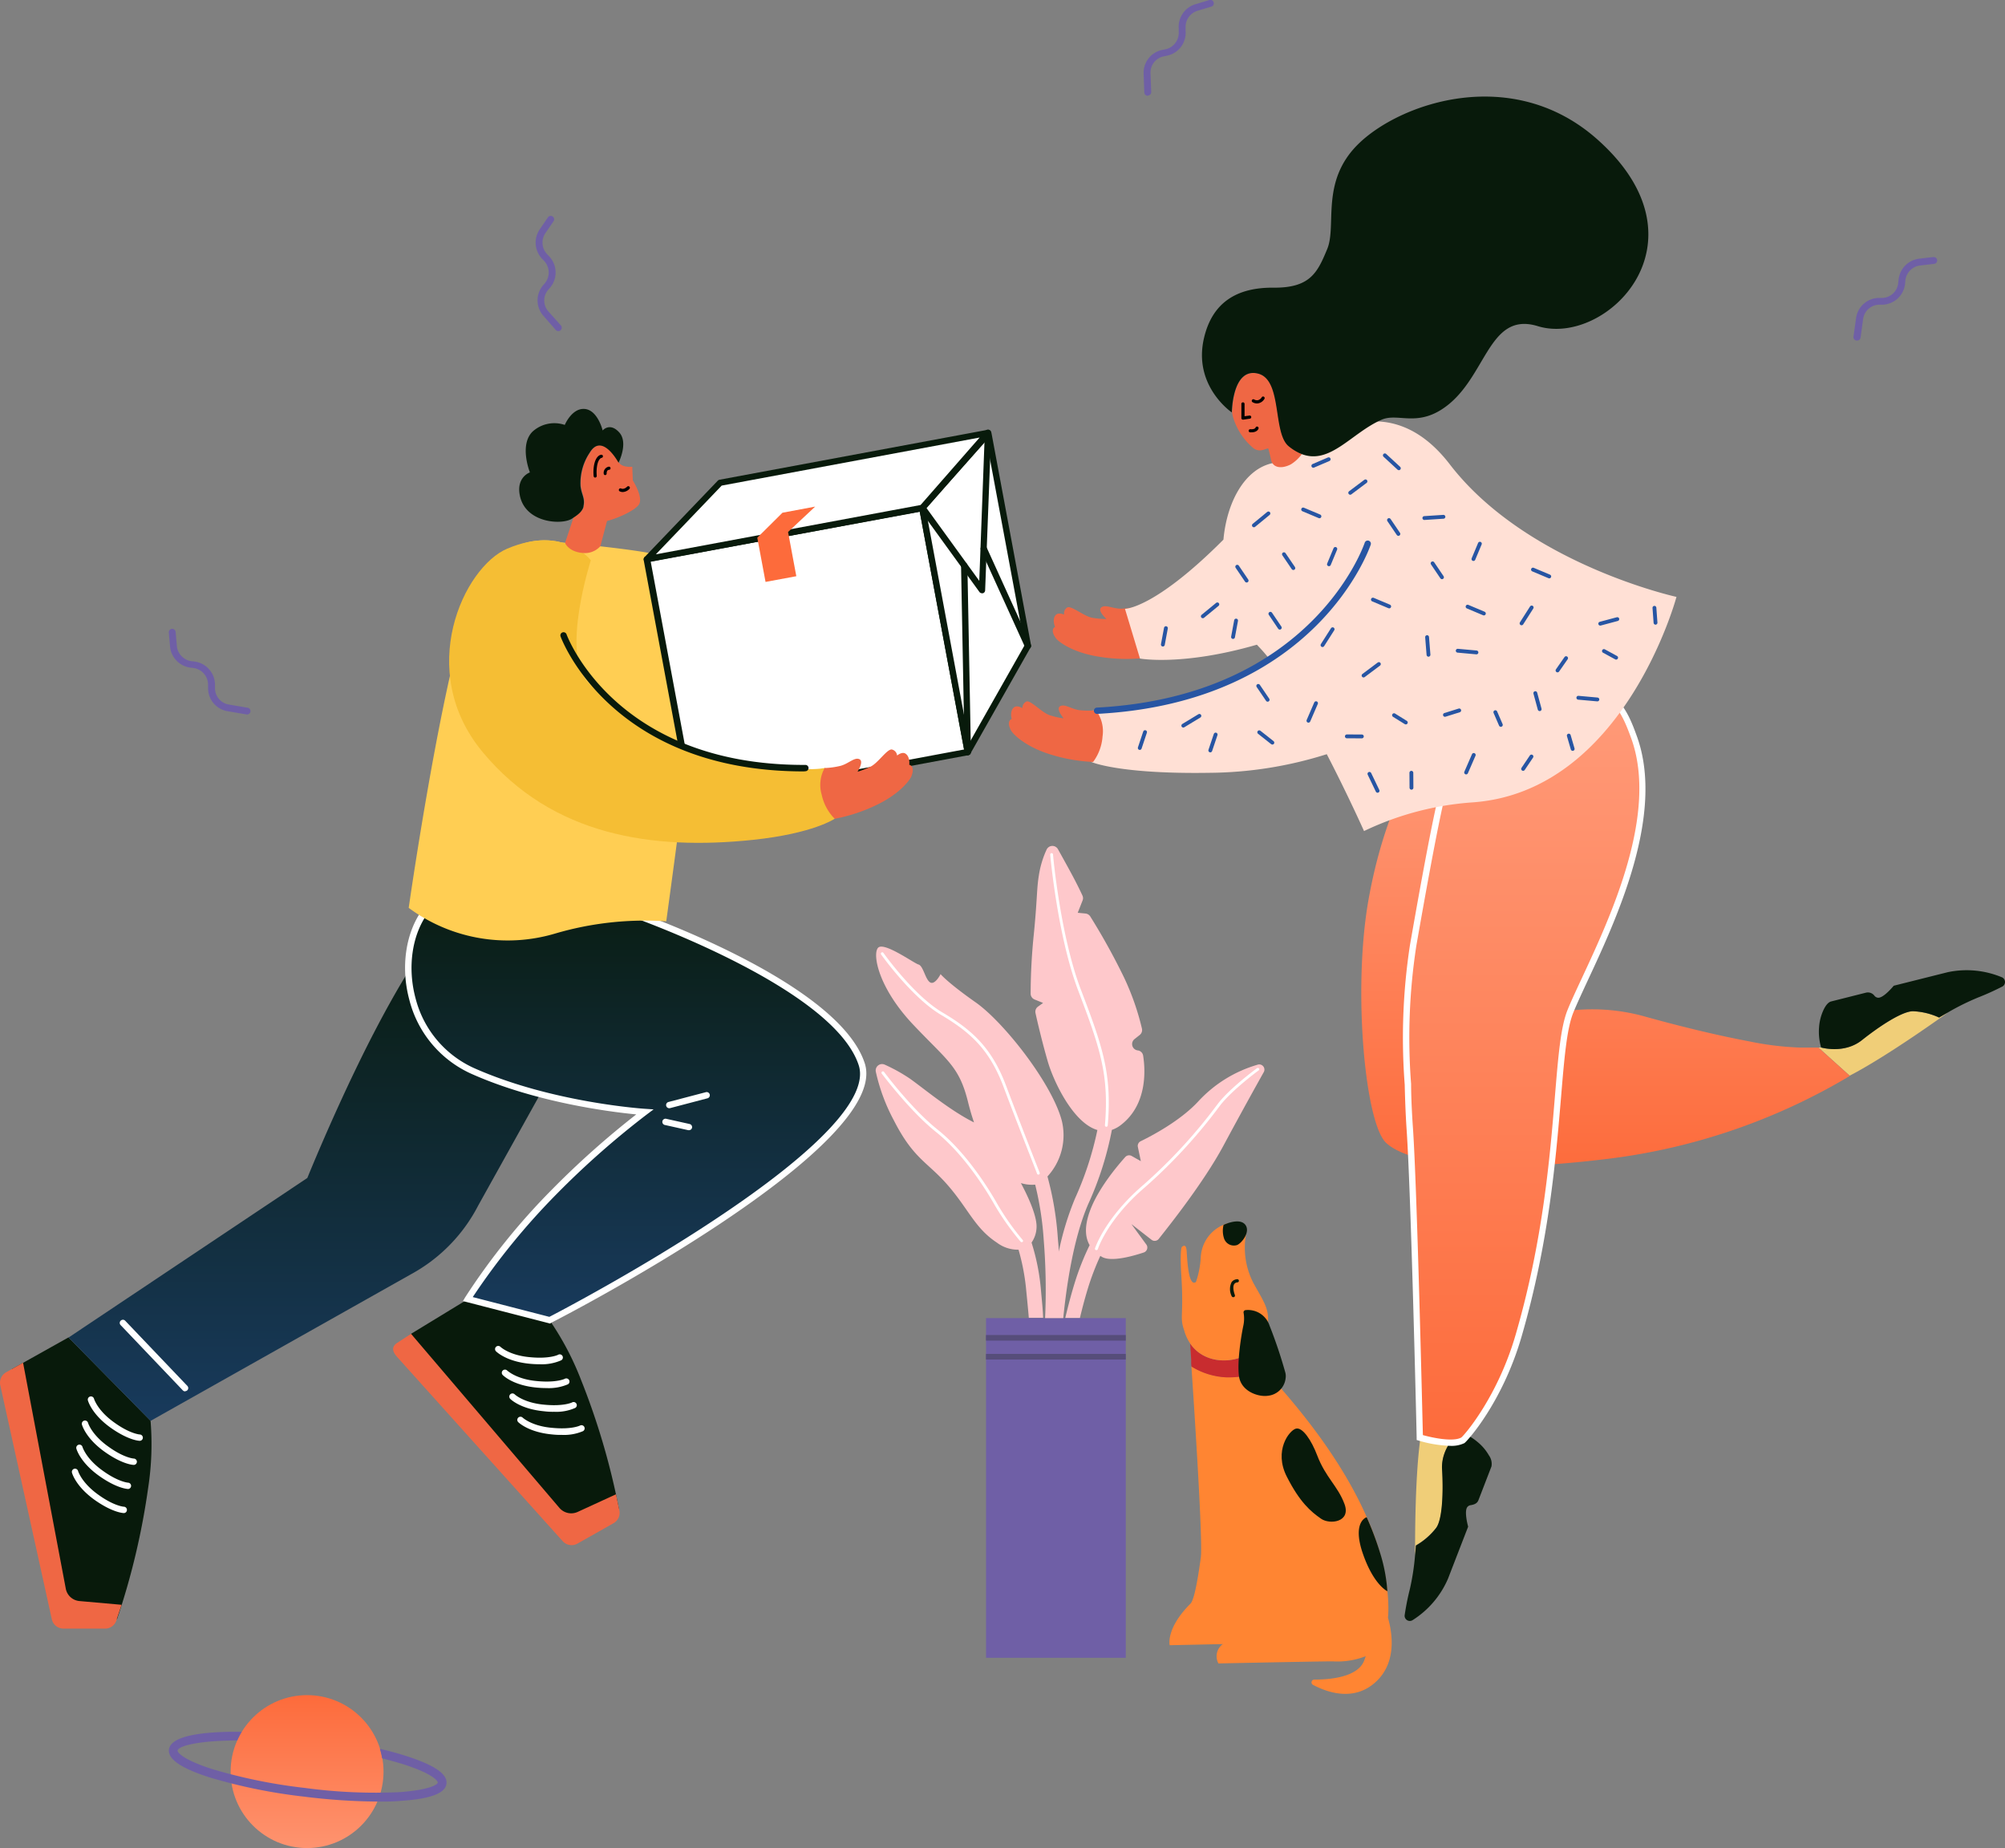 <svg xmlns="http://www.w3.org/2000/svg" xmlns:xlink="http://www.w3.org/1999/xlink" width="522.024" height="481.112" viewBox="0 0 522.024 481.112">
  <rect x="0" y="0" width="522.024" height="481.112" fill="#808080" stroke="none"/>
  <defs>
    <linearGradient id="linear-gradient" x1="0.5" x2="0.5" y2="1" gradientUnits="objectBoundingBox">
      <stop offset="0" stop-color="#fd6b3b"/>
      <stop offset="1" stop-color="#fe936f"/>
    </linearGradient>
    <linearGradient id="linear-gradient-2" x1="0.5" x2="0.5" y2="1" gradientUnits="objectBoundingBox">
      <stop offset="0" stop-color="#ff9c7b"/>
      <stop offset="1" stop-color="#fd6b3b"/>
    </linearGradient>
    <linearGradient id="linear-gradient-4" x1="0.5" x2="0.5" y2="1" gradientUnits="objectBoundingBox">
      <stop offset="0" stop-color="#081A0B"/>
      <stop offset="1" stop-color="#183a5c"/>
    </linearGradient>
  </defs>
  <g id="Group_5788" data-name="Group 5788" transform="translate(-730.136 -112.8)">
    <g id="Group_5632" data-name="Group 5632" transform="translate(425.521 425.398)">
      <circle id="Ellipse_169" data-name="Ellipse 169" cx="19.904" cy="19.904" r="19.904" transform="translate(364.662 128.705)" fill="url(#linear-gradient)"/>
      <path id="Path_783" data-name="Path 783" d="M340.678,180.646c-2.054-.672-4.35-1.288-6.815-1.867a18.931,18.931,0,0,1,.579,2.483q2.969.756,5.6,1.568c7.469,2.39,8.944,4.295,8.888,4.761s-1.979,1.867-9.784,2.465a136.918,136.918,0,0,1-24.778-1.083,138.361,138.361,0,0,1-24.273-4.948c-7.469-2.409-8.944-4.295-8.888-4.78.149-1.232,5.6-2.614,15.516-2.633a17,17,0,0,1,1.176-2.259c-9.672-.112-18.485.9-18.952,4.612-.3,2.5,3.118,4.855,10.456,7.226a141.268,141.268,0,0,0,24.7,5.041,161.966,161.966,0,0,0,19.213,1.288c2.129,0,4.145,0,5.994-.187,7.693-.5,11.6-1.961,11.894-4.463S348.146,183.036,340.678,180.646Z" transform="translate(69.656 -36.107)" fill="#6f5fa6"/>
    </g>
    <g id="Group_5787" data-name="Group 5787">
      <g id="Delivery" transform="translate(698.881 83.626)">
        <g id="character" transform="translate(31.255 54.316)">
          <path id="Path_526" data-name="Path 526" d="M309.442,336.647c1.635-2.257,1.878-9.324,1.527-15.23s4.581-9.784,4.581-9.784h0l.324-.554L305.253,313.5a.2.2,0,0,0,0,.095c-1.527,11.027-1.351,29.581-1.351,30.338.162-1.595.23-2.7.23-2.7A18.014,18.014,0,0,0,309.442,336.647Z" transform="translate(64.536 35.897)" fill="#f0ce78"/>
          <path id="Path_527" data-name="Path 527" d="M303.975,360.567a23.96,23.96,0,0,0,9.216-10.811c3.392-8.784,5.23-13.513,5.23-13.513s-1.122-3.973-.2-5.122a1.351,1.351,0,0,1,.932-.486c1.095-.189,1.689-.568,1.973-1.351l3.365-8.716a3.757,3.757,0,0,0-.649-2.865,12.648,12.648,0,0,0-3.095-3.608,14.472,14.472,0,0,0-4.54-2.554h0s-4.919,3.878-4.581,9.784.108,12.973-1.527,15.23a18.014,18.014,0,0,1-5.284,4.608s-.068,1.095-.23,2.7a62.308,62.308,0,0,1-1.351,8.676,67.7,67.7,0,0,0-1.351,6.824,1.351,1.351,0,0,0,2.095,1.2Z" transform="translate(63.827 36.059)" fill="#081A0B"/>
          <path id="Path_528" data-name="Path 528" d="M406.2,230.53c-2.784,0-8.7,3.851-13.324,7.527s-10.635,1.905-10.635,1.905h-.635l8.108,7.3h.095c9.878-5.122,24.932-15.986,25.54-16.432-1.351.8-2.324,1.351-2.324,1.351A17.919,17.919,0,0,0,406.2,230.53Z" transform="translate(91.841 7.596)" fill="#f0ce78"/>
          <path id="Path_529" data-name="Path 529" d="M429.4,224.485a23.811,23.811,0,0,0-14.149-1.351l-14.068,3.527s-2.595,3.2-4.054,3.122a1.351,1.351,0,0,1-.946-.487,2.135,2.135,0,0,0-2.257-.824l-9.054,2.284c-.919.257-1.554,1.351-1.959,2.176a12.783,12.783,0,0,0-1.176,4.622,14.527,14.527,0,0,0,.541,5.176h0s6,1.784,10.635-1.905,10.54-7.568,13.324-7.527A17.918,17.918,0,0,1,413,234.944s.932-.568,2.324-1.351A63.886,63.886,0,0,1,423.2,229.7a66.213,66.213,0,0,0,6.324-2.865,1.351,1.351,0,0,0-.121-2.351Z" transform="translate(91.872 4.817)" fill="#081A0B"/>
          <path id="Path_530" data-name="Path 530" d="M382.155,237.53H380.06C380.965,237.571,381.682,237.557,382.155,237.53Z" transform="translate(91.296 10.055)" fill="#2755a3"/>
          <path id="Path_531" data-name="Path 531" d="M420.65,267.538l-8.108-7.3h-4.689a78.123,78.123,0,0,1-13.338-1.622c-6.757-1.27-16-3.351-27.608-6.595a50.892,50.892,0,0,0-40.446,6.149s4.473-5.635,9.824-18.919,16.216-25.676,6.757-46.811c-8.176-18.324-25.013-19.554-25.013-19.554s-16.311,13.04-22.676,49.189c-4.054,23.365-.824,57.973,4.676,63s23.23,8.5,59,3.959A161.094,161.094,0,0,0,420.7,267.633Z" transform="translate(60.895 -12.656)" fill="url(#linear-gradient-2)"/>
          <path id="Path_532" data-name="Path 532" d="M303.106,282.55c-.3-4.189-.419-8.554-.486-11.554a159.9,159.9,0,0,1,1.351-36.095c6.311-36.148,7.7-39.77,7.7-39.77S340.484,177,340.579,176.888c14.013-15.513,18.622-2.581,20.919,3.757,8.743,24.054-11.257,58.108-16.581,71.392-4.446,11.041-1.689,43.878-13.513,84.459-4.946,16.959-14,26.851-14.486,27.135-3.122,1.77-11.23-.716-11.23-.716S304.268,299.252,303.106,282.55Z" transform="translate(63.926 -13.829)" fill="url(#linear-gradient-2)"/>
          <path id="Path_533" data-name="Path 533" d="M313.873,365.292a32.055,32.055,0,0,1-8.176-1.351l-.568-.176v-.595c0-.635-1.473-63.838-2.622-80.324h0c-.284-4.216-.419-8.635-.486-11.581a159.7,159.7,0,0,1,1.351-36.257c6.257-35.824,7.689-39.784,7.743-39.932l.095-.257.23-.149c9.527-6,27.5-17.311,28.811-18.162,5.189-5.73,9.554-8.108,13.351-7.419,5.068,1,7.432,7.527,8.851,11.432,7.405,20.351-5.23,47.446-12.784,63.635-1.541,3.324-2.878,6.189-3.784,8.432-1.689,4.216-2.338,12.041-3.162,21.959-1.351,15.905-3.108,37.676-10.311,62.419-5,17.149-14.216,27.243-14.865,27.622A7.743,7.743,0,0,1,313.873,365.292Zm-7.122-2.8c2.513.7,7.892,1.838,10.013.622.973-.8,9.459-10.7,14.108-26.649,7.162-24.581,8.946-46.257,10.257-62.162.865-10.446,1.486-18,3.27-22.446.919-2.284,2.27-5.162,3.824-8.5,7.432-15.959,19.892-42.676,12.757-62.3-1.351-3.662-3.5-9.649-7.649-10.459-3.149-.608-7.149,1.73-11.892,6.973-.095.122-.162.189-28.824,18.216-.365,1.257-2.108,8.108-7.581,39.392a157.244,157.244,0,0,0-1.351,35.892c0,2.986.189,7.365.486,11.54h0c1.068,15.73,2.419,73.324,2.581,79.878Z" transform="translate(63.713 -14.031)" fill="#fff"/>
          <path id="Path_534" data-name="Path 534" d="M256.048,152.607a8.987,8.987,0,0,1,2.7,6.513,12.757,12.757,0,0,1-1.527,6.919,44.137,44.137,0,0,1-11.851-.527c-6.473-1.162-9.851-3.851-10.446-4.649-1.716-2.351-.243-2.986-.243-2.986s-.838-1.905.135-3.054c.716-.838,2.23-.149,2.23-.149a1.774,1.774,0,0,1,.838-1.865c1.081-.514,4.419,2.378,6.527,2.7a21.3,21.3,0,0,0,3.662.311s-2.446-2.149-1.351-3.014,3.054.392,5.257.324a21.285,21.285,0,0,0,4.068-.527Z" transform="translate(40.012 -19.818)" fill="#ef6744"/>
          <path id="Path_535" data-name="Path 535" d="M48.273,293.36l-14.7,8.23,12.162,65.878,15.189-.784a187.675,187.675,0,0,0,8.108-34.257,74.554,74.554,0,0,0,.608-17.365Z" transform="translate(-30.442 29.671)" fill="#081A0B"/>
          <path id="Path_536" data-name="Path 536" d="M61.657,316.286h0c-.108,0-2.838-.108-7.419-3.324-5.041-3.554-6-7.054-6.041-7.2a.824.824,0,0,1,1.595-.419s.905,3.122,5.405,6.27c4.054,2.892,6.5,3.027,6.527,3.027a.838.838,0,0,1,.784.851.824.824,0,0,1-.851.8Z" transform="translate(-25.313 33.664)" fill="#fff"/>
          <path id="Path_537" data-name="Path 537" d="M60.507,320.922h0c-.108,0-2.838-.095-7.419-3.324-5.041-3.541-6-7.04-6.041-7.189a.824.824,0,0,1,1.595-.419s.905,3.108,5.405,6.257c4.054,2.905,6.5,3.027,6.527,3.027a.838.838,0,0,1,.784.851.824.824,0,0,1-.851.8Z" transform="translate(-25.717 35.298)" fill="#fff"/>
          <path id="Path_538" data-name="Path 538" d="M59.45,325.562h0c-.122,0-2.838-.095-7.432-3.324-5.041-3.541-6-7.04-6.041-7.189a.824.824,0,0,1,1.595-.419s.905,3.108,5.405,6.27c4.054,2.892,6.5,3.027,6.527,3.027a.824.824,0,0,1,0,1.635Z" transform="translate(-26.093 36.928)" fill="#fff"/>
          <path id="Path_539" data-name="Path 539" d="M58.586,330.2h0c-.108,0-2.824-.108-7.419-3.324-5.041-3.554-6-7.04-6.041-7.189a.838.838,0,0,1,.595-1.014.824.824,0,0,1,1,.595s.905,3.095,5.405,6.257c4.054,2.892,6.5,3.027,6.527,3.027a.824.824,0,0,1,.784.851.811.811,0,0,1-.851.8Z" transform="translate(-26.391 38.557)" fill="#fff"/>
          <path id="Path_540" data-name="Path 540" d="M37.262,298.24l11.122,58.824a3.973,3.973,0,0,0,3.554,3.216l10.973.973-1.351,4.054a3.081,3.081,0,0,1-2.973,2.149H47.775a3.108,3.108,0,0,1-3.027-2.432L31.329,304.118a3.122,3.122,0,0,1,1.514-3.392Z" transform="translate(-31.255 31.386)" fill="#ef6744"/>
          <path id="Path_541" data-name="Path 541" d="M139.2,218.523s-7.554,9.2-19.284,33.3c-7.405,15.189-13.284,29.73-13.284,29.73L44.47,323.09l21.351,21.7,67.905-38.23a42.554,42.554,0,0,0,17.405-17.851L195.6,208.82Z" transform="translate(-26.613 -0.032)" fill="url(#linear-gradient-4)"/>
          <path id="Path_542" data-name="Path 542" d="M71.346,308.6a.8.8,0,0,1-.595-.257L54.575,291.366a.8.8,0,0,1,0-1.162.811.811,0,0,1,1.162,0l16.216,17a.811.811,0,0,1-.595,1.351Z" transform="translate(-23.15 28.476)" fill="#fff"/>
          <path id="Path_543" data-name="Path 543" d="M125.255,286l-14.865,9.068,41.446,53.824,12.784-8.216a186.122,186.122,0,0,0-9.932-33.784,74.77,74.77,0,0,0-8.108-15.365Z" transform="translate(-3.452 27.085)" fill="#081A0B"/>
          <path id="Path_544" data-name="Path 544" d="M138.276,299.769a25.739,25.739,0,0,1-2.581-.122c-6.135-.581-8.7-3.135-8.811-3.243a.811.811,0,0,1,0-1.162.824.824,0,0,1,1.162,0s2.324,2.243,7.784,2.7c5.014.473,7.149-.608,7.176-.608a.824.824,0,1,1,.77,1.446A12.554,12.554,0,0,1,138.276,299.769Z" transform="translate(2.257 30.248)" fill="#fff"/>
          <path id="Path_545" data-name="Path 545" d="M139.618,304.37a25.748,25.748,0,0,1-2.581-.122c-6.149-.568-8.716-3.135-8.824-3.243a.824.824,0,1,1,1.176-1.149c.068,0,2.365,2.243,7.8,2.7,5,.473,7.149-.595,7.162-.608a.824.824,0,0,1,1.108.338.811.811,0,0,1-.324,1.108A12.553,12.553,0,0,1,139.618,304.37Z" transform="translate(2.712 31.85)" fill="#fff"/>
          <path id="Path_546" data-name="Path 546" d="M141.028,308.933a17.68,17.68,0,0,1-2.581-.135c-6.135-.568-8.716-3.122-8.824-3.23a.838.838,0,0,1,0-1.176.824.824,0,0,1,1.162,0s2.351,2.243,7.8,2.7c5.014.473,7.149-.595,7.162-.608a.824.824,0,0,1,1.108.351.8.8,0,0,1-.324,1.095,12.162,12.162,0,0,1-5.5,1Z" transform="translate(3.221 33.463)" fill="#fff"/>
          <path id="Path_547" data-name="Path 547" d="M142.513,313.368a19.621,19.621,0,0,1-2.581-.122c-6.135-.581-8.716-3.135-8.811-3.243a.824.824,0,0,1,1.162-1.162s2.338,2.257,7.8,2.7c5.014.473,7.149-.595,7.176-.608a.825.825,0,0,1,.77,1.459A12.554,12.554,0,0,1,142.513,313.368Z" transform="translate(3.763 35.041)" fill="#fff"/>
          <path id="Path_548" data-name="Path 548" d="M111.662,292.67l38.662,45.351a4.054,4.054,0,0,0,4.689,1.027l10.013-4.608.878,4.189a3.108,3.108,0,0,1-1.513,3.338L155,347.278a3.122,3.122,0,0,1-3.838-.608l-42.973-47.811c-.919-1.027-1.959-2.419-.351-3.689Z" transform="translate(-4.643 29.429)" fill="#ef6744"/>
          <path id="Path_549" data-name="Path 549" d="M166.314,214.945s54.716,18.635,61.662,39.892-81.216,66.648-81.216,66.648l-21.338-5.473s7.432-12.473,22.635-28.095A222.829,222.829,0,0,1,171.463,267.3s-24.068-1.5-44.594-10.581c-17.757-7.865-20.824-30.216-12.649-41.527s15.568-14.608,15.568-14.608Z" transform="translate(-3.619 -2.927)" fill="url(#linear-gradient-4)"/>
          <path id="Path_550" data-name="Path 550" d="M147.072,322.592l-22.7-5.851.554-.946a173.907,173.907,0,0,1,22.77-28.243,225.282,225.282,0,0,1,21.8-19.405c-6.378-.622-25.851-3-42.743-10.486a28.865,28.865,0,0,1-16.338-19.324c-2.284-8.432-1-17.419,3.351-23.432,8.2-11.365,15.595-14.73,15.905-14.865l.311-.149,36.838,14.527c2.514.865,55.189,19.068,62.162,40.405,7.068,21.622-78,65.77-81.635,67.567ZM126.923,315.7l19.946,5.149c2.622-1.351,23.243-12.162,42.865-25.176,27.351-18.095,40.378-32.04,37.676-40.338-6.757-20.622-60.594-39.189-61.135-39.365h0l-36.2-14.27c-1.446.743-7.919,4.473-14.946,14.189-4.054,5.622-5.243,14.068-3.095,22.04a27.324,27.324,0,0,0,15.419,18.243c20.176,8.932,44.081,10.5,44.311,10.513l2.243.149-1.8,1.351a223.052,223.052,0,0,0-23.3,20.54A180.027,180.027,0,0,0,126.923,315.7Z" transform="translate(-3.836 -3.169)" fill="#fff"/>
          <path id="Path_551" data-name="Path 551" d="M160.426,250.3a.824.824,0,0,1-.216-1.622l9.73-2.554a.824.824,0,0,1,.419,1.595l-9.73,2.554Z" transform="translate(13.836 13.066)" fill="#fff"/>
          <path id="Path_552" data-name="Path 552" d="M165.8,254.217h-.176l-6.068-1.351a.824.824,0,1,1,.351-1.608l6.068,1.351a.838.838,0,0,1,.622.987A.811.811,0,0,1,165.8,254.217Z" transform="translate(13.58 14.868)" fill="#fff"/>
          <path id="Path_553" data-name="Path 553" d="M177.054,238.989s6.919-50.351,8.405-65.946-5.27-28.595-13.243-30.013-22.689-2.7-22.689-2.7-17.135-5.405-24.54,18.338S110,235.489,110,235.489a43.351,43.351,0,0,0,38.162,6.676,82.863,82.863,0,0,1,28.892-3.176Z" transform="translate(-3.589 -24.282)" fill="#ffce53"/>
          <path id="Path_554" data-name="Path 554" d="M335.466,128.067c-18.054-23.473-39.189-2.7-39.189-2.7a66.5,66.5,0,0,1-6.986,2.405c-7.149,1.527-11.851,9.986-12.757,19.905C258.52,165.756,250.9,165.689,250.9,165.689l3.905,12.946s11.013,2.014,30.432-3.608c.149.135.27.284.405.432a38.048,38.048,0,0,1,3.189,3.743,68.58,68.58,0,0,1-10.54,5.149,128.459,128.459,0,0,1-38.54,8l2.459,13.23s7.108,3.162,30.621,2.8a103.486,103.486,0,0,0,30.608-4.851c5.54,10.689,9.7,20.013,9.7,20.013a77.945,77.945,0,0,1,28.162-7.459c39.594-2.7,53.189-53.5,53.189-53.5S355.425,154.013,335.466,128.067Z" transform="translate(41.999 -32.333)" fill="#ffe0d5"/>
          <path id="Path_555" data-name="Path 555" d="M248.29,173.142a9.041,9.041,0,0,1,1.73,6.824,12.608,12.608,0,0,1-2.459,6.635,43.647,43.647,0,0,1-11.662-2.135c-6.257-2.054-9.23-5.176-9.7-6.054-1.351-2.554.162-2.986.162-2.986s-.581-2,.554-3c.824-.743,2.23.162,2.23.162a1.891,1.891,0,0,1,1.081-1.73c1.081-.378,4.054,2.959,6.095,3.595a20.651,20.651,0,0,0,3.581.8s-2.135-2.459-.932-3.162,2.973.8,5.162,1.041a20.7,20.7,0,0,0,4.162.014Z" transform="translate(37.039 -13.38)" fill="#ef6744"/>
          <path id="Path_556" data-name="Path 556" d="M275.407,107.719c-6.757-1.608-6.757,10.122-6.757,10.122h0q.081.568.2,1.095a16.784,16.784,0,0,0,5.23,8.108,2.7,2.7,0,0,0,2.608.541l1.351-.419s.473,1.649.7,2.838c.459,2.419,2.905,2.527,5.189,1.351a10.311,10.311,0,0,0,2.892-2.7h0a13.108,13.108,0,0,1-3.351-2.027C279.2,123.152,281.893,109.26,275.407,107.719Z" transform="translate(52.153 -35.606)" fill="#ef6744"/>
          <path id="Path_557" data-name="Path 557" d="M365.963,65.632C343.8,45.74,314.288,55.956,303.4,66.808,293.612,76.564,297.99,87.862,295.45,94s-4.419,10.149-14.013,10.068-15.892,3.892-18.054,13.04c-2.959,12.419,7.027,19.3,7.23,19.432h0s.081-11.73,6.757-10.122c6.486,1.541,3.8,15.432,8.027,18.919a13.108,13.108,0,0,0,3.351,2.027c7.446,2.919,13.068-5.527,20.851-8.919,4.054-1.784,8.73,1.662,15.513-2.595,11.878-7.459,11.905-25.865,25.2-21.757C367.977,119.5,395.666,92.267,365.963,65.632Z" transform="translate(50.109 -54.316)" fill="#081A0B"/>
          <path id="Path_558" data-name="Path 558" d="M270.836,117.733a.432.432,0,0,1-.27-.108.378.378,0,0,1-.135-.311v-3.689c0-.23.149-.378.419-.405a.419.419,0,0,1,.405.419v3.2l1.284-.176a.409.409,0,0,1,.108.811l-1.757.257Z" transform="translate(52.778 -33.621)"/>
          <path id="Path_559" data-name="Path 559" d="M272.546,119.392h-.338a.419.419,0,0,1-.378-.432.405.405,0,0,1,.446-.378c1.189.081,1.351-.405,1.351-.419a.409.409,0,0,1,.784.23S274.154,119.392,272.546,119.392Z" transform="translate(53.27 -31.982)"/>
          <path id="Path_560" data-name="Path 560" d="M273.808,113.915a2.284,2.284,0,0,1-1.257-.392.419.419,0,0,1,.473-.676h0a1.433,1.433,0,0,0,.986.216,1.676,1.676,0,0,0,1.041-.8.409.409,0,0,1,.676.459,2.406,2.406,0,0,1-1.581,1.149Z" transform="translate(53.481 -34.018)"/>
          <line id="Line_22" data-name="Line 22" y1="4.568" x2="1.986" transform="translate(381.721 171.396)" fill="none" stroke="#2755a3" stroke-linecap="round" stroke-linejoin="round" stroke-width="1"/>
          <line id="Line_23" data-name="Line 23" y1="4.568" x2="1.973" transform="translate(340.667 157.923)" fill="none" stroke="#2755a3" stroke-linecap="round" stroke-linejoin="round" stroke-width="1"/>
          <line id="Line_24" data-name="Line 24" x1="4.959" y1="0.446" transform="translate(410.937 156.505)" fill="none" stroke="#2755a3" stroke-linecap="round" stroke-linejoin="round" stroke-width="1"/>
          <line id="Line_25" data-name="Line 25" y1="2.986" x2="3.986" transform="translate(355.019 147.734)" fill="none" stroke="#2755a3" stroke-linecap="round" stroke-linejoin="round" stroke-width="1"/>
          <line id="Line_26" data-name="Line 26" x1="3.649" y1="3.365" transform="translate(360.559 93.397)" fill="none" stroke="#2755a3" stroke-linecap="round" stroke-linejoin="round" stroke-width="1"/>
          <line id="Line_27" data-name="Line 27" y1="0.324" x2="4.973" transform="translate(370.843 109.397)" fill="none" stroke="#2755a3" stroke-linecap="round" stroke-linejoin="round" stroke-width="1"/>
          <line id="Line_28" data-name="Line 28" y1="2.986" x2="3.973" transform="translate(351.546 100.167)" fill="none" stroke="#2755a3" stroke-linecap="round" stroke-linejoin="round" stroke-width="1"/>
          <line id="Line_29" data-name="Line 29" x1="3.068" y1="1.905" transform="translate(362.951 161.045)" fill="none" stroke="#2755a3" stroke-linecap="round" stroke-linejoin="round" stroke-width="1"/>
          <line id="Line_30" data-name="Line 30" x2="1.014" y2="3.473" transform="translate(408.451 166.356)" fill="none" stroke="#2755a3" stroke-linecap="round" stroke-linejoin="round" stroke-width="1"/>
          <line id="Line_31" data-name="Line 31" x1="3.905" y1="0.014" transform="translate(350.667 166.559)" fill="none" stroke="#2755a3" stroke-linecap="round" stroke-linejoin="round" stroke-width="1"/>
          <line id="Line_32" data-name="Line 32" x1="0.027" y1="3.905" transform="translate(367.465 176.032)" fill="none" stroke="#2755a3" stroke-linecap="round" stroke-linejoin="round" stroke-width="1"/>
          <line id="Line_33" data-name="Line 33" x1="1.432" y1="3.311" transform="translate(389.329 160.261)" fill="none" stroke="#2755a3" stroke-linecap="round" stroke-linejoin="round" stroke-width="1"/>
          <line id="Line_34" data-name="Line 34" x1="3.716" y2="1.162" transform="translate(376.208 159.802)" fill="none" stroke="#2755a3" stroke-linecap="round" stroke-linejoin="round" stroke-width="1"/>
          <line id="Line_35" data-name="Line 35" x1="2.176" y2="3.23" transform="translate(396.559 171.802)" fill="none" stroke="#2755a3" stroke-linecap="round" stroke-linejoin="round" stroke-width="1"/>
          <line id="Line_36" data-name="Line 36" x1="3.176" y1="1.73" transform="translate(417.6 144.342)" fill="none" stroke="#2755a3" stroke-linecap="round" stroke-linejoin="round" stroke-width="1"/>
          <line id="Line_37" data-name="Line 37" x1="2.23" y2="3.203" transform="translate(405.518 146.194)" fill="none" stroke="#2755a3" stroke-linecap="round" stroke-linejoin="round" stroke-width="1"/>
          <line id="Line_38" data-name="Line 38" x2="0.284" y2="3.892" transform="translate(430.748 133.086)" fill="none" stroke="#2755a3" stroke-linecap="round" stroke-linejoin="round" stroke-width="1"/>
          <line id="Line_39" data-name="Line 39" x1="4.243" y1="1.784" transform="translate(357.451 130.951)" fill="none" stroke="#2755a3" stroke-linecap="round" stroke-linejoin="round" stroke-width="1"/>
          <line id="Line_40" data-name="Line 40" x1="4.446" y2="1.189" transform="translate(416.64 136.032)" fill="none" stroke="#2755a3" stroke-linecap="round" stroke-linejoin="round" stroke-width="1"/>
          <line id="Line_41" data-name="Line 41" x1="2.635" y2="4.135" transform="translate(344.329 138.667)" fill="none" stroke="#2755a3" stroke-linecap="round" stroke-linejoin="round" stroke-width="1"/>
          <line id="Line_42" data-name="Line 42" x1="2.635" y2="4.135" transform="translate(396.154 133.005)" fill="none" stroke="#2755a3" stroke-linecap="round" stroke-linejoin="round" stroke-width="1"/>
          <line id="Line_43" data-name="Line 43" x1="0.365" y1="4.595" transform="translate(371.559 140.721)" fill="none" stroke="#2755a3" stroke-linecap="round" stroke-linejoin="round" stroke-width="1"/>
          <line id="Line_44" data-name="Line 44" x1="4.878" y1="0.446" transform="translate(379.532 144.261)" fill="none" stroke="#2755a3" stroke-linecap="round" stroke-linejoin="round" stroke-width="1"/>
          <line id="Line_45" data-name="Line 45" x1="2.122" y1="4.419" transform="translate(356.546 176.315)" fill="none" stroke="#2755a3" stroke-linecap="round" stroke-linejoin="round" stroke-width="1"/>
          <line id="Line_46" data-name="Line 46" x1="4.243" y1="1.784" transform="translate(339.289 107.491)" fill="none" stroke="#2755a3" stroke-linecap="round" stroke-linejoin="round" stroke-width="1"/>
          <line id="Line_47" data-name="Line 47" x1="4.243" y1="1.784" transform="translate(399.127 123.14)" fill="none" stroke="#2755a3" stroke-linecap="round" stroke-linejoin="round" stroke-width="1"/>
          <line id="Line_48" data-name="Line 48" x1="4.243" y1="1.784" transform="translate(382.1 132.788)" fill="none" stroke="#2755a3" stroke-linecap="round" stroke-linejoin="round" stroke-width="1"/>
          <line id="Line_49" data-name="Line 49" x1="4.189" y2="2.541" transform="translate(308.086 161.221)" fill="none" stroke="#2755a3" stroke-linecap="round" stroke-linejoin="round" stroke-width="1"/>
          <line id="Line_50" data-name="Line 50" y1="4" x2="1.662" transform="translate(346.005 117.761)" fill="none" stroke="#2755a3" stroke-linecap="round" stroke-linejoin="round" stroke-width="1"/>
          <line id="Line_51" data-name="Line 51" y1="4" x2="1.676" transform="translate(383.627 116.397)" fill="none" stroke="#2755a3" stroke-linecap="round" stroke-linejoin="round" stroke-width="1"/>
          <line id="Line_52" data-name="Line 52" x1="2.446" y1="3.608" transform="translate(334.289 119.14)" fill="none" stroke="#2755a3" stroke-linecap="round" stroke-linejoin="round" stroke-width="1"/>
          <line id="Line_53" data-name="Line 53" x1="4" y2="1.716" transform="translate(341.938 94.41)" fill="none" stroke="#2755a3" stroke-linecap="round" stroke-linejoin="round" stroke-width="1"/>
          <line id="Line_54" data-name="Line 54" x1="2.446" y1="3.608" transform="translate(327.6 153.424)" fill="none" stroke="#2755a3" stroke-linecap="round" stroke-linejoin="round" stroke-width="1"/>
          <line id="Line_55" data-name="Line 55" x1="2.446" y1="3.608" transform="translate(322.127 122.397)" fill="none" stroke="#2755a3" stroke-linecap="round" stroke-linejoin="round" stroke-width="1"/>
          <line id="Line_56" data-name="Line 56" x1="2.446" y1="3.622" transform="translate(372.992 121.518)" fill="none" stroke="#2755a3" stroke-linecap="round" stroke-linejoin="round" stroke-width="1"/>
          <line id="Line_57" data-name="Line 57" x1="1.135" y1="4.176" transform="translate(399.735 155.302)" fill="none" stroke="#2755a3" stroke-linecap="round" stroke-linejoin="round" stroke-width="1"/>
          <line id="Line_58" data-name="Line 58" x1="2.446" y1="3.608" transform="translate(361.64 110.248)" fill="none" stroke="#2755a3" stroke-linecap="round" stroke-linejoin="round" stroke-width="1"/>
          <line id="Line_59" data-name="Line 59" x1="1.378" y2="4.135" transform="translate(296.749 165.45)" fill="none" stroke="#2755a3" stroke-linecap="round" stroke-linejoin="round" stroke-width="1"/>
          <line id="Line_60" data-name="Line 60" x2="3.419" y2="2.703" transform="translate(327.857 165.491)" fill="none" stroke="#2755a3" stroke-linecap="round" stroke-linejoin="round" stroke-width="1"/>
          <line id="Line_61" data-name="Line 61" x1="1.392" y2="4.135" transform="translate(315.113 166.086)" fill="none" stroke="#2755a3" stroke-linecap="round" stroke-linejoin="round" stroke-width="1"/>
          <line id="Line_62" data-name="Line 62" x1="3.784" y2="3.108" transform="translate(313.167 132.194)" fill="none" stroke="#2755a3" stroke-linecap="round" stroke-linejoin="round" stroke-width="1"/>
          <line id="Line_63" data-name="Line 63" x1="3.784" y2="3.108" transform="translate(326.465 108.518)" fill="none" stroke="#2755a3" stroke-linecap="round" stroke-linejoin="round" stroke-width="1"/>
          <line id="Line_64" data-name="Line 64" x1="0.797" y2="4.284" transform="translate(302.762 138.383)" fill="none" stroke="#2755a3" stroke-linecap="round" stroke-linejoin="round" stroke-width="1"/>
          <line id="Line_65" data-name="Line 65" x1="0.797" y2="4.284" transform="translate(321.032 136.41)" fill="none" stroke="#2755a3" stroke-linecap="round" stroke-linejoin="round" stroke-width="1"/>
          <line id="Line_66" data-name="Line 66" x1="2.446" y1="3.622" transform="translate(330.762 134.64)" fill="none" stroke="#2755a3" stroke-linecap="round" stroke-linejoin="round" stroke-width="1"/>
          <rect id="Rectangle_194" data-name="Rectangle 194" width="72.959" height="64.648" transform="translate(168.39 120.451) rotate(-10.55)" fill="#fff"/>
          <path id="Path_561" data-name="Path 561" d="M167.922,211.5a.838.838,0,0,1-.811-.676l-11.838-63.513a.838.838,0,0,1,.135-.622.824.824,0,0,1,.527-.338L227.665,133a.824.824,0,0,1,.96.662l11.838,63.513a.811.811,0,0,1-.135.608.8.8,0,0,1-.527.351L168.071,211.49Zm-10.811-63.73,11.54,61.946,70.04-13.068-11.54-61.932Z" transform="translate(12.313 -26.674)" fill="#081A0B"/>
          <path id="Path_562" data-name="Path 562" d="M208.95,138.591l17.216-19.351,10.3,55.27-15.676,27.635Z" transform="translate(31.177 -31.505)" fill="#fff"/>
          <path id="Path_563" data-name="Path 563" d="M221,203.168h-.135a.838.838,0,0,1-.676-.662l-11.838-63.513a.865.865,0,0,1,.189-.7l17.216-19.338a.8.8,0,0,1,.838-.243.811.811,0,0,1,.595.635l10.284,55.176a.73.73,0,0,1-.095.554l-15.662,27.635A.824.824,0,0,1,221,203.168Zm-10.959-64.135,11.351,60.946,14.419-25.459-9.932-53.311Z" transform="translate(30.963 -31.704)" fill="#081A0B"/>
          <path id="Path_564" data-name="Path 564" d="M155.87,152l19.081-19.919,69.757-12.986L227.6,138.644Z" transform="translate(12.528 -31.558)" fill="#fff"/>
          <path id="Path_565" data-name="Path 565" d="M156.074,153.025a.824.824,0,0,1-.595-1.351l19.081-19.919a.905.905,0,0,1,.446-.243l69.757-12.986a.8.8,0,0,1,.865.392.838.838,0,0,1-.095.959l-17.108,19.567a.932.932,0,0,1-.473.27l-71.7,13.243Zm19.5-19.986L158.439,150.93l68.919-12.838,15.378-17.568Z" transform="translate(12.323 -31.763)" fill="#081A0B"/>
          <path id="Path_566" data-name="Path 566" d="M224.7,161.075a.824.824,0,0,1-.662-.338L208.5,139.3a.833.833,0,0,1,1.351-.973L224,157.845l1.446-38.581a.8.8,0,0,1,.865-.784.811.811,0,0,1,.784.851l-1.568,40.986a.811.811,0,0,1-.581.757A.77.77,0,0,1,224.7,161.075Z" transform="translate(30.964 -31.773)" fill="#081A0B"/>
          <path id="Path_567" data-name="Path 567" d="M218.163,194.249a.838.838,0,0,1-.824-.811l-.919-48.54a.824.824,0,0,1,.811-.838.8.8,0,0,1,.838.811l.919,48.54a.838.838,0,0,1-.811.838Z" transform="translate(33.802 -22.785)" fill="#081A0B"/>
          <path id="Path_568" data-name="Path 568" d="M232.5,167.753a.811.811,0,0,1-.743-.487l-11.5-25.284a.825.825,0,1,1,1.5-.689l11.5,25.3a.811.811,0,0,1-.405,1.081.837.837,0,0,1-.351.081Z" transform="translate(35.125 -23.924)" fill="#081A0B"/>
          <path id="Path_569" data-name="Path 569" d="M183.714,134.9l-6.554,6.5,2.149,11.513,8.013-1.486-2.149-11.513,7.054-6.608Z" transform="translate(20.008 -26.562)" fill="#fd6b3b"/>
          <path id="Path_570" data-name="Path 570" d="M132.939,141.962c-11.338,4.784-24.067,31.757-6.419,52.973,18.176,21.851,44.257,25.581,70.351,22.851,15.811-1.662,21.351-5.527,21.351-5.527l-2.513-13.216s-6.486,1.824-27.486-2.892c-15.878-3.554-30.716-15.378-34.446-19.513-6.851-7.595.905-31.622.905-31.622S147.8,135.705,132.939,141.962Z" transform="translate(-0.852 -24.282)" fill="#f5be34"/>
          <path id="Path_571" data-name="Path 571" d="M202.6,193.741c-50.419,0-63.2-34.743-63.324-35.135a.811.811,0,0,1,.5-1.054.838.838,0,0,1,1.054.5c.108.351,12.581,34,61.77,34h.514a.824.824,0,0,1,0,1.635Z" transform="translate(6.678 -18.06)" fill="#081A0B"/>
          <path id="Path_572" data-name="Path 572" d="M190.436,184.927a9.04,9.04,0,0,0-.757,7,12.608,12.608,0,0,0,3.378,6.216,43.931,43.931,0,0,0,11.243-3.77c5.892-2.905,8.405-6.419,8.743-7.351,1.014-2.7-.581-2.932-.581-2.932s.284-2.068-.973-2.905c-.919-.608-2.189.486-2.189.486a1.793,1.793,0,0,0-1.351-1.568c-1.216-.216-3.595,3.5-5.513,4.432a20.514,20.514,0,0,1-3.446,1.351s1.77-2.7.473-3.27-2.824,1.216-4.959,1.757a20.645,20.645,0,0,1-4.068.554Z" transform="translate(24.272 -10.125)" fill="#ef6744"/>
          <path id="Path_573" data-name="Path 573" d="M242.737,184.971a.824.824,0,0,1,0-1.635c56.257-2.946,69.675-42.554,69.8-42.959a.824.824,0,0,1,1.568.5c-.135.419-13.838,41.094-71.27,44.094Z" transform="translate(42.795 -24.264)" fill="#2755a3"/>
          <path id="Path_574" data-name="Path 574" d="M150.56,124.922s-.081-.162-.23-.392Z" transform="translate(10.581 -29.647)" fill="none"/>
          <path id="Path_575" data-name="Path 575" d="M157.769,130.646l-.149-3.568s-2.554.311-3.473-1.095l-.23-.392c-.919-1.541-4.5-6.878-7.284-2.216a14.189,14.189,0,0,0-2.392,8.662c.257,2.324,1.243,3.189.757,5.311a.393.393,0,0,1,0,.135c-.405,1.351-2.014,2.378-2.7,2.878l-.189.581-1.986,5.986s.905,2.284,4.595,2.595a5.405,5.405,0,0,0,4.595-1.757l1.743-6.568c2.7-.689,7.108-2.622,8.284-4.257C160.593,135.079,157.769,130.646,157.769,130.646Z" transform="translate(6.994 -30.709)" fill="#ef6744"/>
          <path id="Path_576" data-name="Path 576" d="M141.815,135.08l-.135.405C141.8,135.3,141.883,135.148,141.815,135.08Z" transform="translate(7.542 -25.94)"/>
          <path id="Path_577" data-name="Path 577" d="M141.7,135.38l-.068.135h0Z" transform="translate(7.524 -25.835)"/>
          <path id="Path_578" data-name="Path 578" d="M157.318,120.586c-2.473-2.7-4.3-.486-4.3-.486s-1.257-5.257-4.622-5.595-5.243,4.149-5.243,4.149a8.446,8.446,0,0,0-8.378,1.73c-3.554,3.486-.7,10.635-.7,10.635s-3.622,1.23-2.608,6.068c1.513,7.243,11.176,7.676,13.635,5.919l.2-.135c.743-.5,2.351-1.473,2.7-2.878a.392.392,0,0,0,0-.135c.486-2.122-.5-2.986-.757-5.311a14.189,14.189,0,0,1,2.392-8.662c2.784-4.662,6.365.676,7.284,2.216.149.23.23.392.23.392S159.8,123.288,157.318,120.586Z" transform="translate(3.891 -33.176)" fill="#081A0B"/>
          <path id="Path_579" data-name="Path 579" d="M151.5,130.895a1.7,1.7,0,0,1-.892-.243.419.419,0,0,1,.473-.676s.662.392,1.581-.486a.411.411,0,1,1,.568.595,2.527,2.527,0,0,1-1.73.811Z" transform="translate(10.637 -27.944)"/>
          <path id="Path_580" data-name="Path 580" d="M146.049,129.27a.419.419,0,0,1-.405-.365,10.513,10.513,0,0,1,.108-2.892c.5-2.554,1.757-2.7,1.905-2.7h0a.392.392,0,0,1,.405.405.405.405,0,0,1-.392.419s-.757.149-1.108,1.959a9.974,9.974,0,0,0-.108,2.7.419.419,0,0,1-.351.459Z" transform="translate(8.916 -30.076)"/>
          <path id="Path_581" data-name="Path 581" d="M147.979,127.813a.392.392,0,0,1-.405-.392,1.635,1.635,0,0,1,1.351-1.811.428.428,0,0,1,.432.392.405.405,0,0,1-.378.432c-.649,0-.649.865-.635.959a.405.405,0,0,1-.405.419Z" transform="translate(9.608 -29.267)"/>
        </g>
        <g id="other_details" data-name="other details" transform="translate(259.246 249.392)">
          <path id="Path_582" data-name="Path 582" d="M260.721,297.67a3.833,3.833,0,0,0,0,.392Z" transform="translate(-178.626 -163.891)" fill="#ef6744"/>
          <path id="Path_583" data-name="Path 583" d="M313.465,364.594a27.477,27.477,0,0,0,.108-2.865c-.541-30.419-31.581-60.216-33.351-62.986a5.262,5.262,0,0,1-.257-.473H279.9l.554,1.811s-2.932,1.973-8.959,1.878a18.824,18.824,0,0,1-9.2-2.811c.77,11.513,3.014,45.757,2.446,49.811-.676,4.878-1.635,10.932-2.7,12-6.486,6.486-5.405,10.811-5.405,10.811l13.838-.3a3.919,3.919,0,0,0-1.149,5.04s25.865-.54,29.73-.54a20.162,20.162,0,0,0,8.622-1.351c-.135.419-.284.838-.459,1.284-1.784,4.243-8.946,4.824-12.959,4.811a.73.73,0,0,0-.351,1.351c3.581,1.905,10.973,4.716,16.838-1.176C315.681,375.9,314.627,368.675,313.465,364.594Z" transform="translate(-180.086 -163.68)" fill="#ff8532"/>
          <path id="Path_584" data-name="Path 584" d="M260.821,299.271h0a7.341,7.341,0,0,0-.081-1.351Z" transform="translate(-178.617 -163.803)" fill="#2755a3"/>
          <path id="Path_585" data-name="Path 585" d="M278.492,299.6l-.811-2.568-1.716.081c-4.8,2.892-11.919,2.568-15.405-2.581h0l.27,4.27v.392a8.271,8.271,0,0,0,.081,1.351,18.824,18.824,0,0,0,9.2,2.811c6.027.095,8.959-1.878,8.959-1.878Z" transform="translate(-178.681 -164.994)" fill="#c82c2f"/>
          <path id="Path_586" data-name="Path 586" d="M277.792,287.174a19.959,19.959,0,0,1-2.068-12.838l-4.608-2.986a9.689,9.689,0,0,0-7.162,9,23.8,23.8,0,0,1-1.243,6.311c-2.095,1.541-2.3-6.757-2.446-8.27s-.743-1.216-1.176-.905-.405,4.135-.2,7.284c.7,10.905-.5,10.878.743,14.446a11.473,11.473,0,0,0,1.568,3.459c3.486,5.149,10.608,5.473,15.405,2.581a9.459,9.459,0,0,0,4.8-7.149C281.819,293.85,280.792,292.5,277.792,287.174Z" transform="translate(-179.318 -173.138)" fill="#ff8532"/>
          <path id="Path_587" data-name="Path 587" d="M279.516,323.411c3.419,6.757,6.311,9.162,8.932,10.986,2.257,1.581,7.851.919,6.108-3.811s-4.892-6.851-7.135-12.73c-1.432-3.784-3.8-7.405-5.541-6.905S276.1,316.668,279.516,323.411Z" transform="translate(-172.488 -159.24)" fill="#081A0B"/>
          <path id="Path_588" data-name="Path 588" d="M295.106,328s-3.851,1.108-1.027,9.378,6.419,9.892,6.419,9.892a43.014,43.014,0,0,0-1.892-9.959A79.932,79.932,0,0,0,295.106,328Z" transform="translate(-167.267 -153.234)" fill="#081A0B"/>
          <path id="Path_589" data-name="Path 589" d="M267.051,271.914s3.959-1.919,5.554-.149-.73,4.865-2.054,5.405a2.7,2.7,0,0,1-3.392-1.77A6.3,6.3,0,0,1,267.051,271.914Z" transform="translate(-176.469 -173.256)" fill="#081A0B"/>
          <path id="Path_590" data-name="Path 590" d="M269.066,286.826a.419.419,0,0,1-.392-.27,4.054,4.054,0,0,1,0-3.676,1.933,1.933,0,0,1,1.54-.73.419.419,0,0,1,0,.824h0a1.094,1.094,0,0,0-.851.405c-.257.378-.459,1.176.149,2.905a.419.419,0,0,1-.257.527Z" transform="translate(-175.984 -169.344)" fill="#081A0B"/>
          <path id="Path_591" data-name="Path 591" d="M271.208,288.838a.581.581,0,0,1,.527-.73,5.905,5.905,0,0,1,6.23,4.054,121.656,121.656,0,0,1,4.054,12.027,3.771,3.771,0,0,1,.122,1.689,5.149,5.149,0,0,1-4.608,4.527c-2.432.378-7.081-1.108-7.554-5.243s.7-10.811,1.122-12.851a8.825,8.825,0,0,0,.108-3.473Z" transform="translate(-175.41 -167.261)" fill="#081A0B"/>
          <rect id="Rectangle_195" data-name="Rectangle 195" width="36.392" height="88.432" transform="translate(28.731 122.928)" fill="#6f5fa6"/>
          <path id="Path_592" data-name="Path 592" d="M243.011,314.439a56.433,56.433,0,0,0-2.459-12.5,7.284,7.284,0,0,0,1.284-3.622c.284-2.7-1.716-7.486-4.054-11.865a9.7,9.7,0,0,0,3.716.405,81.079,81.079,0,0,1,2.216,14.284,160.809,160.809,0,0,1,.365,20.459h4.73c.811-8.108,2.595-20.635,6.473-29.622A84.959,84.959,0,0,0,261.47,272.6a7.784,7.784,0,0,0,2.27-1.216c7.149-5.405,6.405-14.784,5.865-18.122a1.608,1.608,0,0,0-1.419-1.351,1.662,1.662,0,0,1-.824-2.946l1.351-1.068a1.635,1.635,0,0,0,.581-1.662,66.909,66.909,0,0,0-4.608-13.2,169.884,169.884,0,0,0-8.838-15.986,1.676,1.676,0,0,0-1.243-.77l-2.027-.2,1.23-3.122a1.608,1.608,0,0,0,0-1.351c-.351-.77-1.041-2.216-2.081-4.216s-2.932-5.405-4.3-7.865a1.662,1.662,0,0,0-2.959.122,24.906,24.906,0,0,0-1.8,5.514c-.865,4.486-.5,6.162-1.513,16.392a154.9,154.9,0,0,0-.838,15.595,1.649,1.649,0,0,0,1.041,1.514l2.2.892-1.351.973a1.635,1.635,0,0,0-.622,1.689c.473,2.135,1.662,7.3,3.189,12.568s6.649,16.04,12.919,17.851a84.785,84.785,0,0,1-5.838,17.851,75.991,75.991,0,0,0-4.216,13.824c0-1.135-.149-2.311-.243-3.5a81.476,81.476,0,0,0-2.7-16.081,15.878,15.878,0,0,0,3.743-14.473c-2.514-9.676-15.068-25.676-22.419-30.838s-9.149-7.365-9.149-7.365-1.432,2.878-2.7,2.162-1.8-4.311-3.041-4.662-9.149-6.108-10.581-4.311.176,10.405,9.135,19.905,12.027,10.811,14.351,20.27c.446,1.8.959,3.554,1.541,5.243-6.2-3.081-12.892-8.689-16.608-11.338a43.077,43.077,0,0,0-6.635-3.7A1.662,1.662,0,0,0,200,257.426a49.108,49.108,0,0,0,4.676,12.649c5.2,10.216,8.784,10.811,14.162,17.04s7,11.108,12.73,14.865a9.041,9.041,0,0,0,5.595,1.811,56.841,56.841,0,0,1,2.04,10.973c.257,2.541.473,4.784.635,6.757h3.73C243.511,319.506,243.254,317.142,243.011,314.439Z" transform="translate(-199.969 -198.673)" fill="#fec8cb"/>
          <path id="Path_593" data-name="Path 593" d="M286.54,240.851a33.784,33.784,0,0,0-15.446,9.581c-4.757,5.122-12.284,9.027-14.946,10.324a1.351,1.351,0,0,0-.743,1.527l.77,3.676-2.378-1.351a1.351,1.351,0,0,0-1.689.284c-1.946,2.162-7.216,8.365-9.27,14.243-1.432,4.054-1.095,6.757,0,8.689a68.294,68.294,0,0,0-3.973,10.108c-.932,3.054-1.7,6.041-2.365,8.838h3.811c.595-2.486,1.284-5.108,2.095-7.757a67.076,67.076,0,0,1,3.216-8.392l.459.27c2.419,1.351,7.946-.2,10.811-1.149a1.351,1.351,0,0,0,.676-2.135l-3.851-5.27,5.2,4.054a1.351,1.351,0,0,0,1.932-.216c2.7-3.419,11.649-14.635,16.824-24.243,4.27-7.959,8.365-15.338,10.486-19.122a1.351,1.351,0,0,0-1.622-1.96Z" transform="translate(-187.134 -183.882)" fill="#fec8cb"/>
          <path id="Path_594" data-name="Path 594" d="M248.182,271.3h0a.365.365,0,0,1-.338-.392c1.122-13.27-1.351-20.27-6.932-35-5.405-14.162-7.3-35.23-7.311-35.446a.351.351,0,0,1,.324-.392.378.378,0,0,1,.405.324c0,.216,1.892,21.189,7.27,35.257,5.649,14.784,8.108,21.892,6.973,35.324A.365.365,0,0,1,248.182,271.3Z" transform="translate(-188.154 -198.182)" fill="#fff"/>
          <path id="Path_595" data-name="Path 595" d="M241.971,277.049a.365.365,0,0,1-.338-.243c0-.122-5.027-12.73-8.716-22.581s-8.784-14.324-16.351-18.811-15.459-15.568-15.527-15.676a.351.351,0,0,1,.081-.5.365.365,0,0,1,.514.081c.081.108,7.824,11.041,15.3,15.473,7.716,4.554,12.905,9.162,16.662,19.176s8.676,22.446,8.716,22.581a.365.365,0,0,1-.2.473Z" transform="translate(-199.618 -191.472)" fill="#fff"/>
          <path id="Path_596" data-name="Path 596" d="M237.576,286.557a.338.338,0,0,1-.284-.135,68.086,68.086,0,0,1-6.757-9.554c-1.635-2.905-7.568-12.878-15.324-19.04-6.757-5.405-14-15.081-14.081-15.176a.378.378,0,0,1,.595-.446c.068.108,7.216,9.689,13.946,15.041,7.851,6.243,13.851,16.324,15.513,19.27a66.208,66.208,0,0,0,6.649,9.459.351.351,0,0,1,0,.514.311.311,0,0,1-.257.068Z" transform="translate(-199.575 -183.412)" fill="#fff"/>
          <path id="Path_597" data-name="Path 597" d="M242.587,288.871h-.108a.351.351,0,0,1-.243-.459c.108-.324,2.7-7.973,12.419-16.365a135.621,135.621,0,0,0,19.23-20.824l.338-.446c3.108-4.054,9.905-9.054,10.189-9.257a.362.362,0,1,1,.432.581c-.068,0-7,5.162-10.04,9.122l-.338.446a136.852,136.852,0,0,1-19.338,20.946c-9.608,8.23-12.162,15.946-12.162,16.027a.392.392,0,0,1-.378.23Z" transform="translate(-185.126 -183.646)" fill="#fff"/>
          <rect id="Rectangle_196" data-name="Rectangle 196" width="36.405" height="1.459" transform="translate(28.717 127.333)" fill="#564d7a"/>
          <rect id="Rectangle_197" data-name="Rectangle 197" width="36.405" height="1.459" transform="translate(28.717 132.252)" fill="#564d7a"/>
        </g>
      </g>
      <path id="Path_914" data-name="Path 914" d="M123.352,105.08h-.147l-4.809-.821a6.069,6.069,0,0,1-5.087-6.069v-.777a4.4,4.4,0,0,0-3.768-4.4l-.836-.1a6.128,6.128,0,0,1-5.292-5.424l-.323-3.709a.894.894,0,0,1,.806-.968.909.909,0,0,1,.968.821l.323,3.694a4.4,4.4,0,0,0,3.753,3.9l.836.1a6.128,6.128,0,0,1,5.336,6.113v.777a4.3,4.3,0,0,0,3.592,4.3l4.809.821a.883.883,0,1,1-.147,1.759Z" transform="translate(671.002 193.694)" fill="#6f5fa6"/>
      <path id="Path_915" data-name="Path 915" d="M304.947,106.048h-.132a.894.894,0,0,1-.762-1l.674-4.823a6.084,6.084,0,0,1,5.864-5.263h.792a4.3,4.3,0,0,0,4.325-3.914l.088-.836a6.143,6.143,0,0,1,5.366-5.468l3.694-.425a.909.909,0,0,1,.982.777.894.894,0,0,1-.777,1l-3.694.425a4.4,4.4,0,0,0-3.8,3.87l-.073.836a6.1,6.1,0,0,1-5.952,5.5h-.792a4.281,4.281,0,0,0-4.178,3.709l-.674,4.838A.88.88,0,0,1,304.947,106.048Z" transform="translate(908.656 95.397)" fill="#6f5fa6"/>
      <path id="Path_916" data-name="Path 916" d="M165.266,71.535a.88.88,0,0,1-.674-.308l-3.211-3.68a6.069,6.069,0,0,1-.088-7.917l.5-.586a4.4,4.4,0,0,0-.176-5.732l-.586-.616a6.128,6.128,0,0,1-.616-7.623l2.1-3.079a.894.894,0,1,1,1.466,1.012l-2.1,3.064a4.4,4.4,0,0,0,.44,5.41l.572.6a6.113,6.113,0,0,1,.264,8.107l-.513.586a4.3,4.3,0,0,0,0,5.6l3.3,3.694a.894.894,0,0,1-.088,1.261A.909.909,0,0,1,165.266,71.535Z" transform="translate(710.23 127.461)" fill="#6f5fa6"/>
      <path id="Path_917" data-name="Path 917" d="M245.222,76.565a.894.894,0,0,1-.894-.865l-.176-4.867a6.069,6.069,0,0,1,4.9-6.216l.777-.147a4.4,4.4,0,0,0,3.46-4.574v-.836a6.143,6.143,0,0,1,4.325-6.319l3.562-1.07a.9.9,0,1,1,.513,1.715l-3.562,1.07a4.4,4.4,0,0,0-3.049,4.4v.836a6.084,6.084,0,0,1-4.9,6.451l-.762.161a4.3,4.3,0,0,0-3.475,4.4l.191,4.882a.909.909,0,0,1-.865.924Z" transform="translate(783.74 61.166)" fill="#6f5fa6"/>
    </g>
  </g>
</svg>
